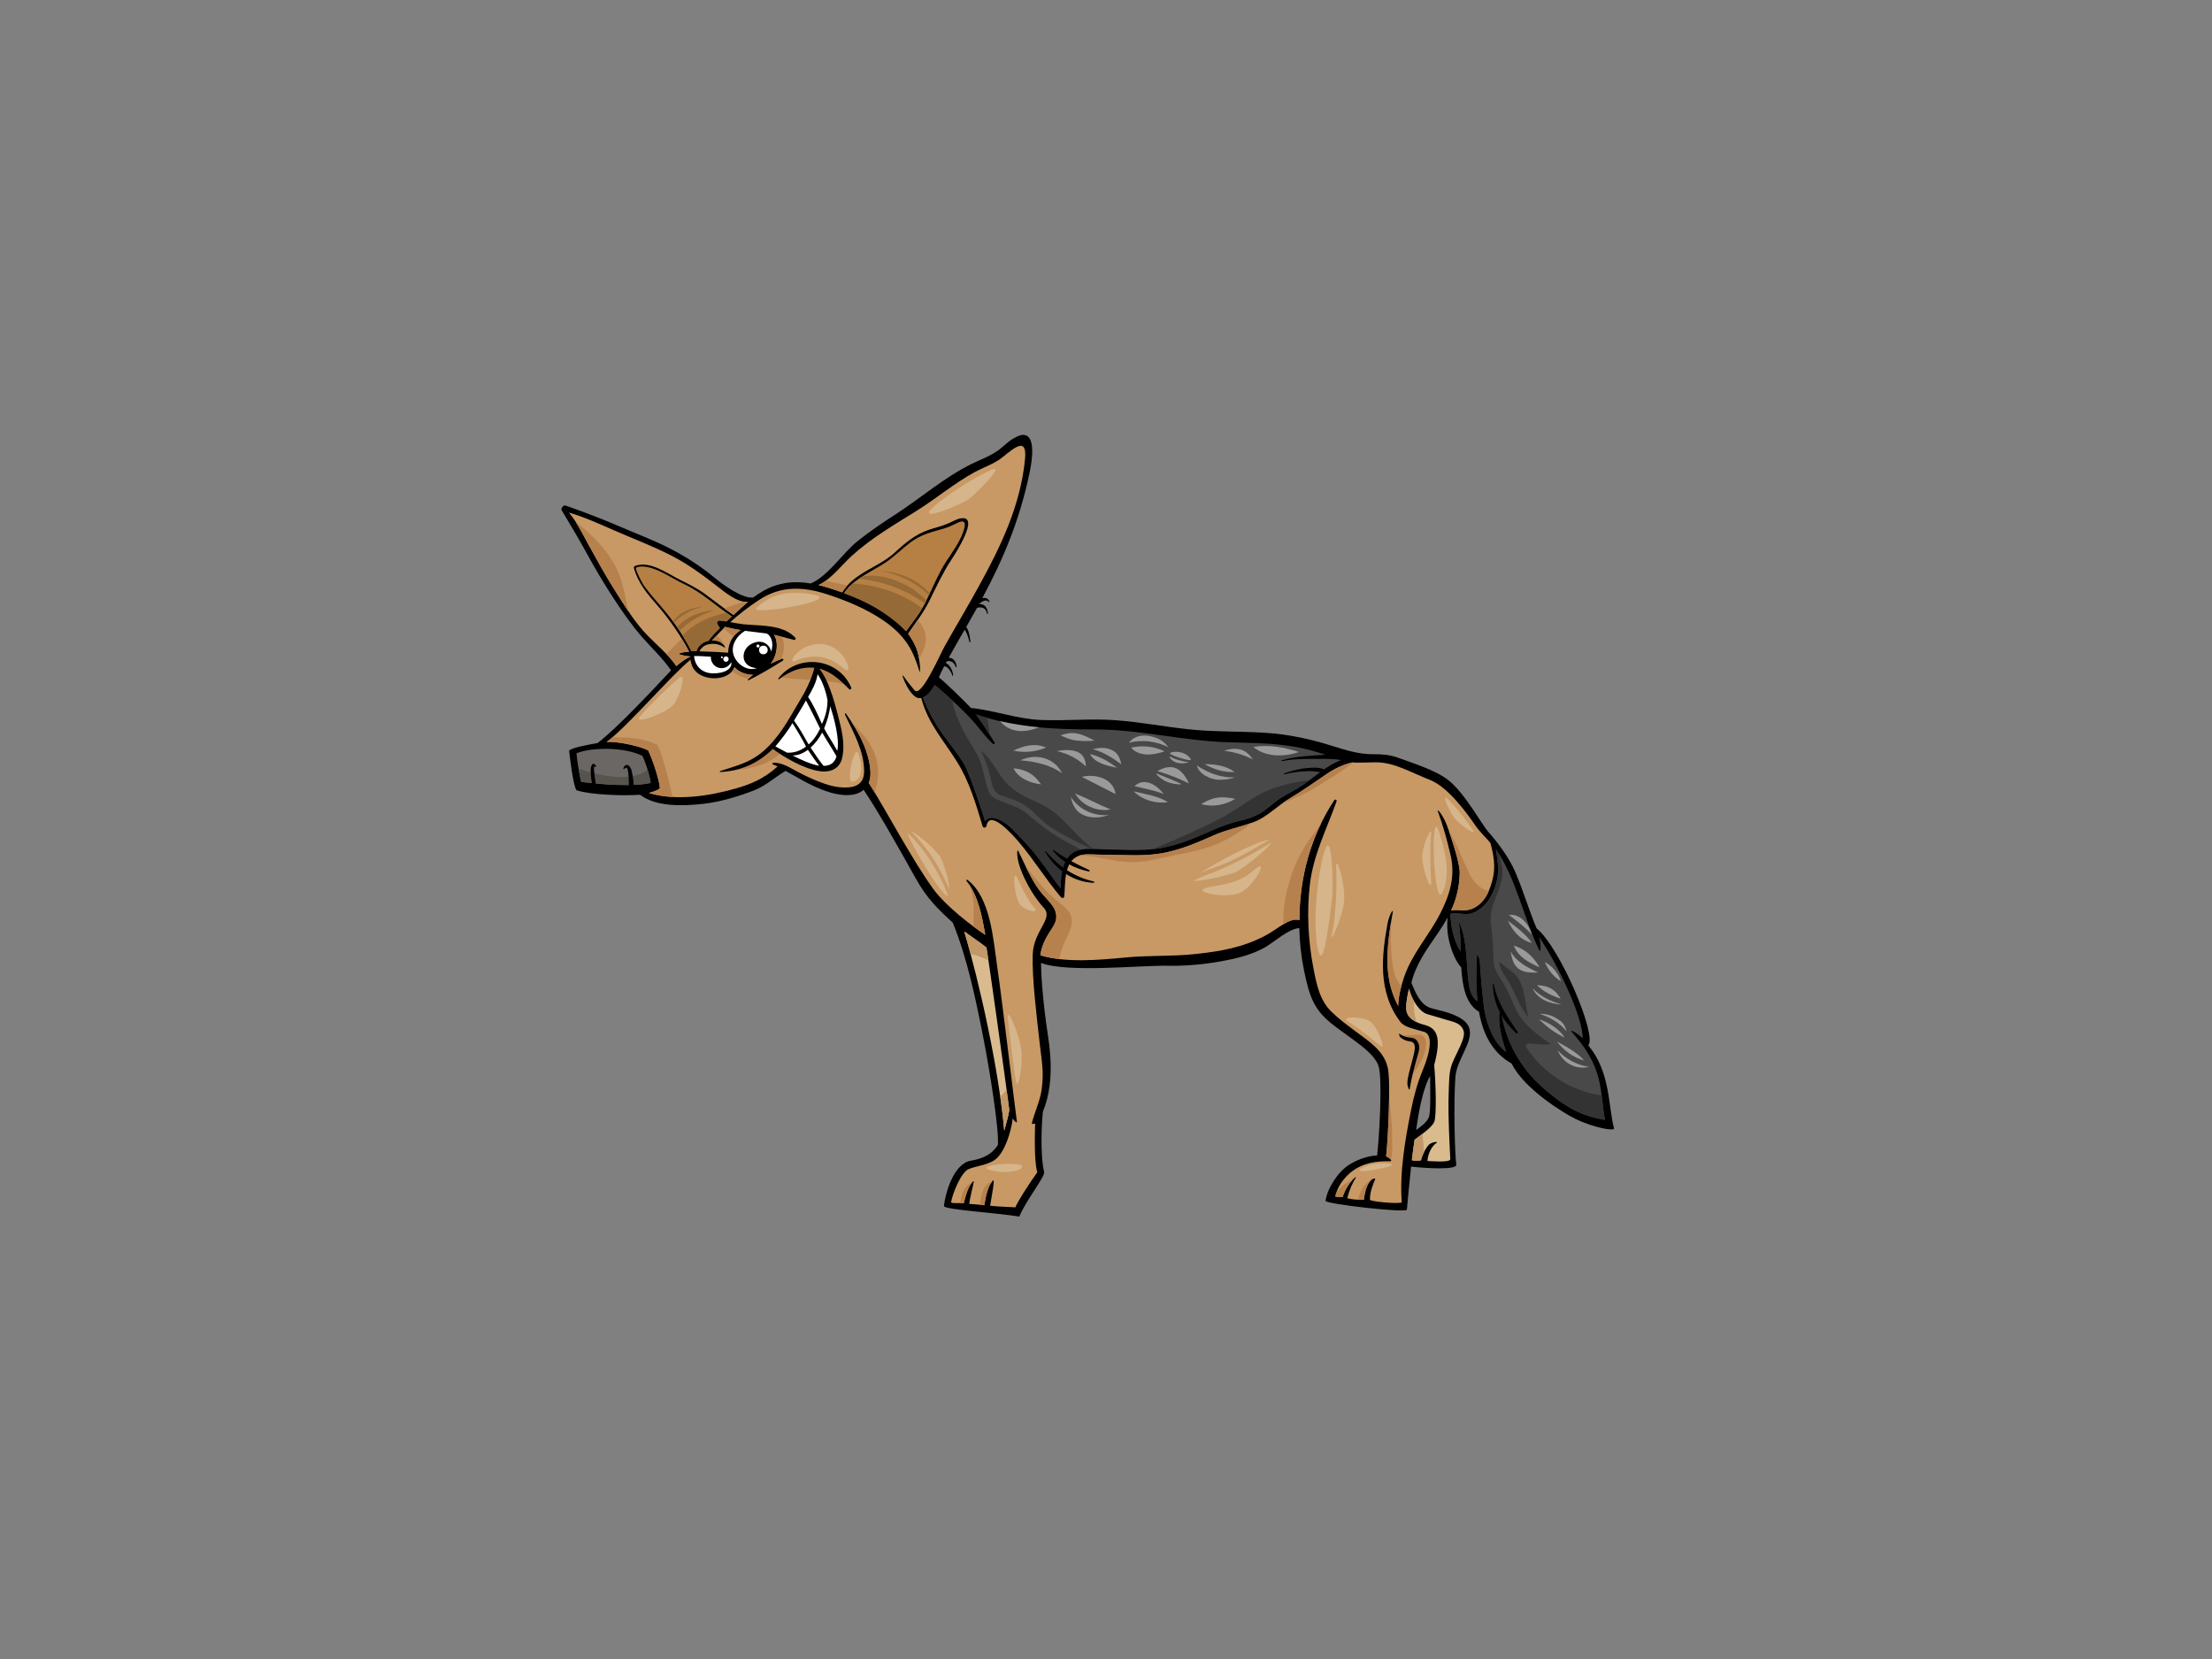 <?xml version="1.0" encoding="utf-8"?>
<!-- Generator: Adobe Illustrator 17.0.0, SVG Export Plug-In . SVG Version: 6.00 Build 0)  -->
<!DOCTYPE svg PUBLIC "-//W3C//DTD SVG 1.1//EN" "http://www.w3.org/Graphics/SVG/1.1/DTD/svg11.dtd">
<svg version="1.1" id="Layer_1" xmlns="http://www.w3.org/2000/svg" xmlns:xlink="http://www.w3.org/1999/xlink" x="0px" y="0px"
	 width="800px" height="600px" viewBox="0 0 800 600" enable-background="new 0 0 800 600" xml:space="preserve">
<rect x="0" y="0" width="800" height="600" fill="#808080" stroke="none"/>
<g>
	<path d="M574.438,378.069c3.237-3.559-10.23-35.437-18.697-42.311c-2.621-6.063-4.735-13.471-7.815-20.597
		c-2.335-5.393-6.593-10.815-9.5-14.122c-2.907-3.308-8.495-14.048-14.627-18.898c-4.476-3.537-12.392-5.983-18.558-8.224
		c-2.733-0.992-5.728-1.179-8.613-1.142c-5.157,0.063-9.954-1.492-14.849-3.022c-8.017-2.509-15.778-4.186-24.132-4.725
		c-9.414-0.607-18.791-0.267-28.19-1.314c-8.715-0.961-17.353-2.601-26.102-3.244c-9.021-0.668-18.091,0.318-27.121-0.095
		c-8.507-0.379-16.683-3.479-25.101-4.335c-0.819-0.996-10.495-10.516-11.589-11.001c0.38-0.999,1.061-2.415,1.906-4.046
		c1.31-0.127,2.733,2.224,2.957,3.323c0.034,0.176,0.304,0.105,0.301-0.058c-0.052-1.271-0.673-2.643-1.48-3.609
		c-0.273-0.324-0.709-0.68-1.168-0.819c0.101-0.193,0.215-0.397,0.32-0.593c0.374-0.138,0.77-0.201,1.172-0.134
		c1.04,0.175,1.815,1.145,2.12,2.103c0.055,0.175,0.337,0.121,0.316-0.068c-0.182-1.597-0.922-3.06-2.676-3.273
		c-0.065-0.009-0.126,0-0.188,0c1.876-3.42,4.069-7.205,5.734-10.094c0.122,0.164,0.232,0.331,0.312,0.456
		c0.711,1.154,1.098,2.583,1.417,3.884c0.058,0.242,0.423,0.213,0.386-0.046c-0.24-1.692-0.399-3.533-1.329-5.021
		c-0.06-0.096-0.142-0.176-0.215-0.259c0.025-0.041,0.053-0.092,0.077-0.138c1.331-2.304,2.613-4.573,3.852-6.811
		c1.621-0.451,3.191-0.095,3.644,2.103c0.036,0.184,0.33,0.121,0.311-0.054c-0.185-1.723-0.866-3.329-2.824-3.425
		c-0.135-0.004-0.266,0.017-0.393,0.021c0.023-0.046,0.049-0.088,0.075-0.135c1.018-0.836,2.447-1.781,3.458-0.602
		c0.087,0.106,0.266-0.016,0.221-0.138c-0.469-1.263-1.518-1.571-2.602-1.257c7.569-14.12,13.224-27.488,16.923-44.457
		c0.707-3.235,2.373-11.811-0.43-14.026c-1.676-1.33-3.641-0.151-5.224,0.714c-1.924,1.054-3.614,2.923-5.394,4.22
		c-2.941,2.152-6.641,3.469-9.877,5.057c-9.645,4.746-18.34,12.348-27.421,18.205c-4.637,2.989-9.181,6.071-13.527,9.524
		c-5.597,4.437-10.681,12.673-17.081,15.437c-6.041-1.022-11.819-0.457-17.586,2.942c-1.191,0.699-2.11,1.293-3.205,2.125
		c-3.896,0.497-10.818-4.511-14.236-7.342c-4.891-4.056-10.138-7.391-15.71-10.277c-6.331-3.273-13.002-5.703-19.504-8.538
		c-6.152-2.684-18.24-7.157-18.787-7.149c-0.546,0.017-1.397,1.254-1.091,1.727c0.304,0.469,5.914,9.755,8.659,14.805
		c3.216,5.919,6.615,11.677,10.294,17.283c3.133,4.797,6.476,9.571,10.209,13.851c3.55,4.074,7.331,7.494,10.445,11.989
		c-6.588,7.032-19.649,21.05-26.594,26.298c-3.512,0.609-8.954,1.6-10.284,2.679c0.206,2.062,1.42,12.668,2.671,14.386
		c5.18,1.727,17.221,2.066,22.987,1.627c5.753,4.453,15.646,4.122,23.14,3.257c5.807-0.67,12.531-2.663,18.029-4.813
		c4.261-1.667,7.583-4.737,11.434-7.066c3.631,1.857,8.608,5.252,14.934,7.414c4.256,1.459,10.143,2.32,13.312-0.587
		c4.837,7.126,12.654,20.901,18.799,31.969c4.156,7.479,8.347,11.431,13.44,16.07c5.247,12.861,8.304,27.666,10.97,41.204
		c2.641,13.408,5.812,33.916,5.361,39.216c-2.031,3.246-5.155,4.9-9.847,5.704c-6.101,1.049-9.153,11.585-9.682,16.367
		c-0.147,1.334,19.908,2.539,27.283,3.842c1.847-4.967,9.328-14.528,8.978-16.032c-1.54-6.574-0.856-18.743-0.442-21.93
		c2.38-5.766,3.204-12.806,2.644-20.215c-0.468-6.221-1.288-9.571-1.99-15.758c-0.707-6.242-1.271-12.095-1.356-17.815
		c9.503,3.658,35.996,0.819,46.033,1.025c8.746,0.18,17.948-1.112,25.167-2.899c3.328-0.823,6.942-2.119,9.943-3.841
		c3.432-1.973,8.208-6.556,12.277-6.898c0.132,5.167,0.678,10.347,1.727,15.435c1.986,9.666,3.696,14.14,10.088,19.241
		c6.392,5.113,15.726,10.3,16.985,15.733c1.259,5.431,0.102,25.7-0.656,31.847c-3.566,0.108-7.346,1.596-10.143,3.36
		c-3.972,2.496-7.889,8.517-8.515,13.036c-0.158,1.141,29.296,4.466,29.416,3.198c0.447-4.699,1.012-10.961,1.535-15.581
		c4.793,0.564,16.648,1.367,16.34-0.74c-0.556-3.78-1.003-22.105-0.335-31.576c0.469-6.596,6.661-12.772,4.997-17.857
		c-1.667-5.079-11.98-6.412-14.253-7.283c-3.584-1.374-5.177-5.582-6.65-8.985c1.589-6.793,5.64-12.229,9.469-17.798
		c1.364-1.982,2.559-3.892,3.609-5.815c-0.18,2.245-0.169,4.448,0.232,6.811c0.594,3.47,2.206,8.432,4.732,11.275
		c0.381,6.586,1.564,12.861,6.124,15.822c0.084,0.054,0.176,0.058,0.264,0.058c1.385,7.827,4.649,14.812,11.857,18.843
		c4.278,8.964,18.656,17.865,22.935,19.935c7.57,3.651,14.294,4.386,14.079,3.558C581.543,399.725,582.513,387.818,574.438,378.069z
		 M517.23,389.186c0.017,5.384,0.241,13.065-0.451,14.808c-0.823,2.075-2.826,3.316-4.609,4.692
		C513.252,400.599,515.027,392.673,517.23,389.186z"/>
	<path fill="#494949" d="M352.93,261.981c2.033,2.471,3.879,4.934,6.226,7.083c0.336,0.309,0.76-0.188,0.535-0.556
		c-2.105-3.357-4.299-6.87-6.714-10.114c14.011,4.7,27.949,5.448,42.735,5.414c16.401-0.033,32.493,4.218,48.895,4.665
		c9.26,0.256,18.446,0.248,27.539,2.397c4.42,1.046,8.762,2.705,13.175,3.901c-0.398,0.15-0.795,0.3-1.2,0.481
		c-4.732,2.078-8.691,5.725-12.955,8.647c-2.522,1.722-5.293,3.019-7.867,4.65c-2.479,1.567-4.572,3.703-7.053,5.279
		c-2.522,1.606-5.377,2.454-8.224,3.103c-3.409,0.773-6.64,2.057-9.854,3.47c-6.17,2.719-12.088,5.272-18.737,6.38
		c-6.765,1.125-13.719,0.48-20.525,0.393c-3.657-0.046-8.977-0.945-11.924,2.049c-3.073,3.122-3.246,7.663-3.438,11.969
		c-3.402-4.28-6.319-8.967-9.836-13.156c-2.366-2.815-4.973-5.536-7.539-8.144c-2.403-2.434-7.533-6.012-9.92-2.911
		c-0.115-0.715-5.249-16.472-7.422-20.347c-2.228-3.971-5.216-7.355-7.835-11.022c-2.935-4.113-5.443-8.633-7.231-13.455
		c1.543-0.196,3.376-2.85,4.317-4.41C343.736,252.432,350.258,258.724,352.93,261.981z"/>
	<path fill="#9A9A9A" d="M369.051,274.975c5.34,0.418,10.839,1.63,15.097,4.712C381.393,274.097,374.794,272.279,369.051,274.975z"
		/>
	<path fill="#9A9A9A" d="M392.693,277.186c-0.013-2.579-1.075-4.887-4.034-5.593c-2.127-0.506-4.284-0.385-6.393,0.075
		C386.189,272.525,389.791,274.39,392.693,277.186z"/>
	<path fill="#9A9A9A" d="M403.448,287.196c-0.725-5.623-7.191-7.475-12.196-6.234C395.31,283.052,399.395,285.097,403.448,287.196z"
		/>
	<path fill="#9A9A9A" d="M401.64,292.74c-4.343-1.769-8.474-4.031-12.838-5.762C391.242,291.235,396.849,293.773,401.64,292.74z"/>
	<path fill="#9A9A9A" d="M375.805,263.051c-4.745-0.456-9.441-1.157-14.12-2.225C365.353,265.179,370.642,265.075,375.805,263.051z"
		/>
	<path fill="#9A9A9A" d="M410.299,284.315c3.518,0.9,7.251,1.48,10.571,2.868C418.196,283.617,413.742,281.125,410.299,284.315z"/>
	<path fill="#9A9A9A" d="M418.573,278.888c3.955,1.192,7.789,2.618,11.447,4.47c-0.767-1.648-1.704-3.211-2.983-4.36
		C424.342,276.56,421.346,277.316,418.573,278.888z"/>
	<path fill="#9A9A9A" d="M408.279,268.615c4.941-1.236,9.879-0.531,14.337,1.64c-1.222-1.546-2.678-2.814-4.877-3.542
		C414.166,265.526,410.592,265.681,408.279,268.615z"/>
	<path fill="#9A9A9A" d="M432.859,276.853c0.801,3.207,5.107,5.138,7.985,5.171c2.12,0.017,4.037-0.254,5.853-0.902
		C441.801,281.41,437.09,279.641,432.859,276.853z"/>
	<path fill="#9A9A9A" d="M439.268,288.676c-1.813,0.417-3.281,1.255-4.803,2.123c4.018,1.23,8.66,0.336,12.271-1.893
		C444.317,288.38,441.695,288.112,439.268,288.676z"/>
	<path fill="#9A9A9A" d="M389.297,267.817c2.204,0.206,4.366,0.28,6.529,0.042c-1.996-1.044-4.058-2.152-6.26-2.566
		c-2.262-0.423-4.043-0.035-6.015,0.648C385.382,266.76,387.13,267.613,389.297,267.817z"/>
	<path fill="#9A9A9A" d="M366.494,271.475c3.88,0.871,8.182,0.453,11.837-1.112C374.338,268.649,370.404,269.615,366.494,271.475z"
		/>
	<path fill="#9A9A9A" d="M393.514,295.332c2.703,0.619,5.161,0.234,7.582-0.614c-5.284,0.677-11.052-1.982-13.805-6.551
		C387.84,291.57,389.606,294.425,393.514,295.332z"/>
	<path fill="#9A9A9A" d="M453.301,270.154c4.142,3.612,11.126,3.747,16.43,1.811C464.387,270.267,458.887,269.201,453.301,270.154z"
		/>
	<path fill="#9A9A9A" d="M376.528,283.676c-0.843-1.108-1.672-2.234-2.785-3.124c-2.082-1.669-4.568-2.489-7.177-2.668
		C368.221,281.468,372.608,283.215,376.528,283.676z"/>
	<path fill="#9A9A9A" d="M409.953,286.188c3.327,3.185,7.909,4.556,12.457,3.93C418.782,287.811,414.166,287.222,409.953,286.188z"
		/>
	<path fill="#9A9A9A" d="M403.994,277.675c-2.968-2.232-6.136-4.067-9.755-4.966C395.816,275.907,400.473,277.007,403.994,277.675z"
		/>
	<path fill="#9A9A9A" d="M448.843,271.146c-2.102-0.59-4.159-0.298-6.133,0.377c3.621,0.451,7.268,1.458,10.439,3.184
		C452.06,273.077,450.686,271.668,448.843,271.146z"/>
	<path fill="#9A9A9A" d="M435.621,276.334c3.4,1.936,7.074,3.085,10.884,2.876C443.557,276.914,439.533,276.422,435.621,276.334z"/>
	<path fill="#9A9A9A" d="M421.202,271.719c-3.807-1.732-7.931-2.308-12.148-1.317C411.972,273.729,417.134,273.218,421.202,271.719z
		"/>
	<path fill="#9A9A9A" d="M405.516,276.443c-0.338-2.061-1.182-3.99-3.074-5.017c-2.27-1.229-4.799-1.088-7.218-0.477
		C399.041,271.982,402.376,274.039,405.516,276.443z"/>
	<path fill="#C89965" d="M234.171,229.817c-4.646-4.774-8.382-10.917-11.974-16.599c-3.458-5.464-6.581-11.205-9.716-16.885
		c-1.998-3.622-3.989-7.781-6.749-10.964c5.687,1.649,11.132,4.153,16.578,6.536c6.875,3.005,13.869,5.626,20.572,9.073
		c6.037,3.102,11.397,7.081,16.784,11.267c2.908,2.253,6.926,5.624,10.817,5.448c-1.55,1.3-4.982,4.515-5.217,4.732
		c-3.593-2.491-6.875-5.109-10.411-7.689c-2.802-2.044-5.939-3.571-8.996-5.088c-4.664-2.312-10.632-6.84-15.946-5.063
		c-0.567,0.188-0.78,0.452-0.638,0.94c1.532,5.311,4.789,9.251,8.221,13.141c4.56,5.18,8.962,11.619,11.723,17.016
		c-1.296,0.104-2.385,0.2-3.596,0.656c-0.122,0.047-0.105,0.21,0.006,0.253c1.332,0.504,2.724,0.722,4.136,0.827
		c-1.799,0.836-3.517,2.057-5.161,3.484C241.706,236.636,237.706,233.454,234.171,229.817z"/>
	<path fill="#B7814E" d="M223.653,207.119c-3.023-7.196-8.961-13.454-15.41-18.318c1.563,2.45,2.901,5.11,4.237,7.532
		c3.135,5.681,6.259,11.422,9.716,16.885c1.661,2.63,3.357,5.348,5.158,7.995C226.307,216.497,225.566,211.675,223.653,207.119z"/>
	<path fill="#B7814E" d="M245.623,236.338c1.211-0.455,2.299-0.552,3.596-0.656c-0.773-1.517-1.689-3.114-2.687-4.738
		c-1.884,1.808-3.709,3.691-5.5,5.608c1.288,1.354,2.506,2.775,3.572,4.349c1.644-1.427,3.362-2.647,5.161-3.484
		c-1.412-0.105-2.803-0.323-4.136-0.827C245.518,236.548,245.501,236.385,245.623,236.338z"/>
	<path fill="#B7814E" d="M261.991,220.07c1.076,0.791,2.159,1.581,3.275,2.355c0.234-0.217,3.667-3.433,5.217-4.732
		c-0.437,0.021-0.878-0.017-1.314-0.081C266.721,218.298,264.313,219.092,261.991,220.07z"/>
	<path fill="#FFFFFF" d="M273.69,241.645c-3.178,1.158-6.774-1.05-8.149-4.168c-1.655-3.772,0.841-7.459,3.877-9.32
		c1.183,0.163,6.864,0.817,7.861,0.958c1.535,0.69,2.733,3.487,1.597,6.547c-0.083-1.567-2.572-5.189-7.19-2.751
		C267.842,234.942,267.572,241.193,273.69,241.645z"/>
	<path fill="#C89965" d="M263.357,236.059c-2.942-0.263-9.624-0.468-10.417-0.489c0.533-1.099,1.7-2.182,3.047-2.492
		c2.62-0.606,4.532,0.071,6.175,1.189c0.285,0.191-0.47-2.772-4.669-2.643c1.125-1.268,4.411-4.592,4.754-4.921
		c1.868,0.481,3.748,0.893,5.64,1.203C265.155,229.452,263.329,232.618,263.357,236.059z"/>
	<path fill="#B7814E" d="M265.317,230.18c0.711-0.928,1.578-1.71,2.571-2.275c-1.892-0.31-3.772-0.722-5.64-1.203
		c-0.065,0.062-0.236,0.239-0.478,0.476C262.797,228.332,264.013,229.327,265.317,230.18z"/>
	<path fill="#B7814E" d="M261.664,233.145c-0.498-1.397-1.344-2.672-2.613-3.183c-0.629,0.645-1.204,1.263-1.558,1.661
		C259.768,231.556,261.027,232.388,261.664,233.145z"/>
	<path fill="#FFFFFF" d="M259.724,241.448c2.155,0.682,3.974-0.46,4.735-1.982c0.496,2.559-2.657,4.127-6.595,4.069
		c-3.782-0.06-6.491-2.397-6.848-6.268c2.077-0.05,5.028,0.196,6.128,0.252C256.864,238.872,257.972,240.902,259.724,241.448z"/>
	<path fill="#B68044" d="M260.211,224.441c-0.57-0.043-1.109,0.643-0.788,1.223c0.31,0.553,0.597,1.034,0.926,1.493
		c-1.332,1.4-3.01,2.889-4.044,4.561c-1.802,0.347-3.885,1.76-4.404,3.772c-0.606-0.008-1.21,0.004-1.813,0.032
		c-2.748-5.364-6.402-10.737-10.207-15.221c-2.177-2.56-4.811-5.525-6.815-8.246c-0.958-1.301-3.331-6.037-3.049-6.606
		c0.249-0.493,1.756-0.648,2.942-0.531c5.134,0.531,9.951,4.24,14.588,6.405c6.376,2.985,11.288,7.815,17.149,11.64
		c-0.642,0.598-1.285,1.191-1.926,1.797C261.919,224.624,261.067,224.499,260.211,224.441z"/>
	<path fill="#6B6765" d="M210.172,282.772c-0.604-2.597-1.401-7.174-1.681-10.311c4.737-2.085,16.765-2.554,23.837,0.9
		c1.261,2.538,2.663,7.171,3.001,9.8C229.241,284.561,218.025,283.818,210.172,282.772z"/>
	<path fill="#57534D" d="M209.233,277.934c0.301,1.82,0.644,3.563,0.939,4.838c7.854,1.046,19.069,1.789,25.157,0.389
		c-0.166-1.288-0.588-3.059-1.124-4.828C228.869,282.94,217.431,280.878,209.233,277.934z"/>
	<path fill="#D9BB8E" d="M348.729,336.862c2.633,1.939,5.922,4.114,8.035,5.82c0.91,5.159,6.963,48.579,8.268,58.797
		c-0.335,2.35-1.328,5.36-1.832,7.5C361.437,387.793,354.186,355.044,348.729,336.862z"/>
	<path fill="#D9BB8E" d="M516.229,366.789c2.905,0.82,4.514,1.359,7.041,2.094c2.528,0.732,4.925,1.067,6,3.738
		c1.079,2.672-2.566,8.057-4.127,12.167c-1.23,3.245-1.054,7.325-1.205,10.753c-0.333,7.518,0.526,22.327,0.583,23.686
		c0.054,1.359-7.688,0.676-8.271,0.646c0.224-2.955,1.767-5.539,3.19-6.442c1.027-0.653-1.08-0.535-2.303,0.292
		c-1.222,0.832-2.774,3.9-3.219,5.913c-1.112,0.237-2.223,0.237-3.302-0.039c0.298-2.475,0.619-4.942,0.988-7.396
		c2.61-1.952,6.136-4.385,7.086-6.399c0.954-2.016,0.558-14.902,0-20.579c2.442-9.219,1.558-13.241-3.439-14.541
		c-3.266-0.85-6.504-2.376-6.661-5.795c-0.118-2.508,0.474-4.858,0.998-7.334C510.476,361.363,513.325,365.973,516.229,366.789z"/>
	<path fill="#C29868" d="M357.485,347.325c-0.332-2.235-0.584-3.875-0.721-4.644c-2.113-1.706-5.402-3.88-8.035-5.82
		c0.739,2.462,1.512,5.201,2.301,8.136C353.204,345.475,355.367,346.265,357.485,347.325z"/>
	<path fill="#C29868" d="M361.753,396.586c0.631,4.398,1.131,8.591,1.447,12.392c0.503-2.141,1.497-5.151,1.832-7.5
		c-0.216-1.685-0.561-4.278-0.99-7.443C363.391,395.001,362.631,395.854,361.753,396.586z"/>
	<path fill="#C29868" d="M511.409,362.097c-0.829-1.454-1.476-3.06-1.821-4.544c-0.524,2.476-1.116,4.825-0.998,7.334
		c0.107,2.366,1.698,3.829,3.749,4.782C511.558,367.143,511.137,364.631,511.409,362.097z"/>
	<path fill="#C29868" d="M514.42,410.094c-0.953,0.732-1.936,1.447-2.817,2.107c-0.37,2.455-0.691,4.922-0.988,7.396
		c1.079,0.276,2.19,0.276,3.302,0.039c0.198-0.887,0.617-1.983,1.122-2.998C514.877,414.455,514.651,412.282,514.42,410.094z"/>
	<path fill="#C89965" d="M520.812,330.527c-4.079,7.914-10.099,14.315-13.016,22.886c-1.105,3.253-2.04,6.861-2.113,10.411
		c-1.735-3.275-2.955-6.749-3.546-11.093c-1-7.425,0.285-15.905,1.569-22.732c0.331-1.77-1.335,0.948-1.887,4.018
		c-2.076,11.494-3.665,24.601,4.651,35.567c1.547,2.045,5.451,2.634,8.558,3.579c3.109,0.945,2.554,6.619-0.503,13.952
		c-1.89,4.544-3.175,9.244-4.148,14.118c-2.154,10.79-4.251,22.556-3.415,33.673c-2.256,0.56-11.477-0.43-11.494-0.99
		c-0.074-2.664,0.959-5.248,1.898-7.496c0.182-0.448-3.144-0.648-4.113,7.496c-1.54,0.059-4.554-0.055-5.985-0.594
		c0.587-2.513,1.689-5.222,3.1-7.392c0.659-1.004-2.882,1.408-4.803,7.02c-0.737,0-1.922,0-2.642-0.23
		c0.571-3.093,2.966-6.748,6.04-9.077c3.895-2.956,8.353-3.772,13.855-3.654c0.727,0.012,0.221-1.066-1.51-1.753
		c0.661-5.426,1.731-26.745,0.62-31.95c-1.317-6.179-6.654-9.549-11.672-13.287c-2.998-2.241-5.945-4.398-8.665-7.036
		c-4.353-4.223-5.463-10.06-6.602-15.95c-1.875-9.73-2.415-20.349-1.25-30.208c1.282-10.795,6.1-19.965,9.645-29.969
		c0.188-0.526-0.527-0.894-0.821-0.443c-8.542,12.995-12.583,27.882-12.608,43.394c-3.52-1.119-7.522,3.044-12.409,5.628
		c-8.142,4.306-16.305,5.677-25.279,6.631c-8.651,0.924-16.438,0.398-25.238,1.242c-9.1,0.874-21.68,2.036-30.766-0.802
		c0.401-3.136,1.633-5.824,3.833-9.133c1.417-2.135,2.32-3.755,1.76-6.187c-0.79-3.446-4.224-5.343-7.04-9.749
		c-2.816-4.407-4.337-8.195-6.537-12.689c-0.375-0.77-0.766,1.25,0.289,4.908c1.056,3.658,4.266,10.557,8.977,15.749
		c3.564,3.926-3.786,8.154-4.05,16.874c-0.263,8.719,1.411,22.055,2.511,31.926c0.723,6.506,1.647,10.495,0.698,17.004
		c-0.6,4.152-2.531,7.989-3.519,12.046c-0.111,0.447,0.842,0.175,1.191,0.12c-0.037,1.255-0.527,13.539,0.786,17.616
		c-2.897,3.945-7.368,10.991-7.933,12.685c-0.26-0.085-6.181-0.209-9.133-0.586c0.616-3.843,1.848-10.03,1.007-9.116
		c-1.807,1.962-2.504,5.273-3.116,8.932c-1.612-0.227-5.135-0.449-5.465-0.49c0.269-2.323,1.413-6.446,1.682-8.173
		c0.053-0.356-2.028,0.878-3.636,7.918c-1.26-0.135-4.204,0.185-4.553-0.285c-0.24-0.322,2.112-8.345,5.368-11.439
		c1.677-1.598,7.568-1.684,10.648-4.127c3.398-2.684,5.639-9.892,6.245-14.816c0.568,1.127,1.578,1.809,1.501,1.219
		c-1.235-9.277-5.198-42.808-7.083-55.786c-1.451-9.979-2.387-25.287-10.792-31.696c-0.266-0.201-0.566,0.134-0.345,0.398
		c4.234,5.192,5.637,12.865,6.791,19.512c-4.236-2.801-14.24-10.23-18.931-16.77c-7.886-10.991-16.006-26.72-23.233-38.247
		c1.538-3.265-0.026-9.432-1.564-13.241c-1.671-4.139-4.08-8.065-6.594-11.677c-0.31-0.452-0.615-0.122-0.345,0.447
		c3.034,6.356,6.897,13.145,6.833,20.412c-0.048,5.721-4.921,6.063-9.087,5.64c-6.25-0.634-15.377-5.756-17.767-7.082
		c-2.394-1.313-4.687-1.923-6.103-1.698c-0.31,0.042-0.249,0.498,0,0.587c0.575,0.2,1.127,0.442,1.67,0.703
		c-5.072,4.59-9.882,6.483-15.356,8.038c-9.594,2.725-21.448,4.512-31.177,1.568c0.841-0.309,2.946-0.777,3.964-1.698
		c-0.052-2.332-2.394-9.937-4.225-13.688c-1.966-1.195-10.24-3.341-15.048-3.06c7.554-5.558,23.497-24.293,30.356-29.758
		c0.507,4.329,3.584,5.93,6.492,6.52c3.369,0.677,7.973-0.267,9.389-3.775c1.753,1.784,4.288,2.745,6.727,2.705
		c-0.636,0.527-1.253,1.075-1.823,1.66c-0.141,0.142-0.029,0.438,0.177,0.339c4.132-2.1,8.423-4.55,12.451-7.146
		c0.328-0.213,0.074-0.803-0.315-0.656c-1.369,0.51-2.762,1.107-4.135,1.777c2.51-3.014,2.88-8.066,1.199-10.415
		c2.265,0.494,4.95,1.187,7.255,1.832c0.431,0.12,0.807-0.461,0.464-0.817c-3.309-3.427-7.775-4.001-12.192-4.394
		c-2.261-0.2-4.529-0.221-6.784-0.482c-1.525-0.17-3.035-0.479-4.542-0.756c3.313-2.968,6.843-5.677,10.544-8.094
		c7.873-5.152,15.959-4.74,24.545-1.937c7.132,2.334,14.26,5.285,20.541,9.621c3.209,2.212,6.211,4.95,8.439,8.261
		c2.111,3.145,3.27,6.49,4.41,10.123c0.209,0.659,0.439-2.793-0.744-7.21c-0.707-2.647-2.833-5.866-3.393-6.559
		c2.699-3.984,5.53-7.563,7.707-11.962c2.489-5.02,4.753-9.976,7.821-14.646c1.172-1.789,10.858-16.46,3.378-15.089
		c-1.455,0.265-2.954,1.189-4.302,1.769c-2.301,0.995-4.78,1.55-7.148,2.353c-4.807,1.631-8.476,4.667-12.22,8.153
		c-5.876,5.469-14.719,7.232-19.102,14.475c-1.954-0.703-3.916-1.342-5.856-1.923c-0.911-0.272-1.814-0.51-2.714-0.731
		c4.614-2.121,8.279-7.117,11.959-10.484c7.12-6.516,15.451-11.304,23.502-16.346c7.09-4.44,13.586-9.922,20.903-13.943
		c2.793-1.538,5.82-2.58,8.542-4.268c3.637-2.262,10.745-10.386,9.802-0.574c-1.612,16.77-8.737,31.532-16.603,45.865
		c-4.04,7.363-8.359,14.546-12.464,21.867c-1.767,3.148-8.477,18.813-10.909,15.933c-1.226-1.456-2.884-3.484-3.931-5.059
		c-1.634-2.455,2.496,9.147,6.352,7.813c2.334,9.027,8.109,15.395,12.933,23.075c4.425,7.04,6.884,15.369,9.273,23.346
		c0.229,0.762,1.28,0.594,1.409-0.138c1.141-6.463,10.148,4.001,11.859,6.033c5.313,6.3,9.657,13.396,14.979,19.663
		c0.53,0.627,1.243,0.528,1.319-0.401c0.397-4.864-0.202-12.196,5.053-14.408c2.041-0.861,4.62-0.531,6.758-0.493
		c3.215,0.045,6.426,0.101,9.641,0.18c5.26,0.135,10.62,0.126,15.792-1.054c5.807-1.312,11.101-3.54,16.562-5.986
		c4.828-2.162,9.872-3.076,14.764-4.934c4.77-1.814,8.312-5.732,12.656-8.34c4.703-2.822,9.107-5.896,13.65-9.007
		c2.919-1.989,6.12-3.528,9.478-4.255c1.674,0.305,5.644,0.017,8.208,0.017c6.689,0,12.083,3.369,19.805,6.435
		c6.743,2.684,13.906,12.969,16.107,16.158c2.199,3.19,4.167,4.684,5.63,6.657c2.289,8.156,1.361,12.43-0.632,17.33
		c-1.651,4.068-5.203,7.183-9.512,6.966c-1.459-0.08-2.803-0.264-4.088,0.066c1.858-4.03,2.969-8.266,3.12-13.441
		c0.093-3.408-2.358-10.733-4.118-15.986c-1.76-5.25-4.229-7.67-3.803-6.492c2.049,5.64,3.334,10.443,4.605,15.829
		C526.43,316.948,524.299,323.766,520.812,330.527z"/>
	<path fill="#B7814E" d="M333.716,226.703c-0.51-0.903-1.126-1.72-1.794-2.502c-1.14,1.653-2.321,3.292-3.476,4.997
		c0.56,0.693,2.686,3.913,3.393,6.559c0.226,0.841,0.399,1.648,0.531,2.397C334.659,234.679,335.947,230.619,333.716,226.703z"/>
	<path fill="#B7814E" d="M304.58,214.251c0.552-0.915,1.175-1.735,1.856-2.496c-2.59-0.657-5.204-1.222-7.826-1.696
		c-0.833,0.601-1.696,1.123-2.601,1.539c0.9,0.221,1.803,0.459,2.714,0.731C300.664,212.909,302.626,213.548,304.58,214.251z"/>
	<path fill="#B7814E" d="M298.697,241.226c-5.44-2.366-12.86-1.313-16.371,3.826c8.086,1.007,16.266,0.48,24.12,2.764
		C304.232,245.161,301.766,242.563,298.697,241.226z"/>
	<path fill="#B7814E" d="M243.177,288.233c-0.882-4.922-4.371-18.343-5.673-18.961c-4.871-2.312-10.245-2.732-16.059-2.576
		c-0.739,0.636-1.429,1.2-2.061,1.661c4.808-0.281,13.081,1.865,15.048,3.06c1.831,3.751,4.173,11.355,4.225,13.688
		c-1.018,0.921-3.123,1.389-3.964,1.698C237.387,287.619,240.25,288.066,243.177,288.233z"/>
	<path fill="#B7814E" d="M316.816,274.035c-1.659-5.604-5.215-9.06-8.879-12.991c1.795,2.798,3.443,5.75,4.682,8.823
		c1.538,3.809,3.103,9.976,1.564,13.241c0.687,1.091,1.381,2.237,2.084,3.399C317.802,282.597,318.058,278.219,316.816,274.035z"/>
	<path fill="#B7814E" d="M265.622,241.344c-0.221,0.547-0.527,1.027-0.889,1.455c1.873,1.262,3.74,2.374,6.064,2.65
		c0.494-0.489,1.014-0.953,1.552-1.4C269.91,244.089,267.375,243.128,265.622,241.344z"/>
	<path fill="#B7814E" d="M347.302,435.11c0.487-0.009,0.935-0.005,1.266,0.033c1.041-4.561,2.279-6.681,3.01-7.513
		C348.703,428.83,347.666,431.978,347.302,435.11z"/>
	<path fill="#B7814E" d="M354.437,435.716c0.584,0.059,1.13,0.113,1.549,0.172c0.58-3.446,1.243-6.577,2.831-8.568
		C355.708,428.069,354.784,432.141,354.437,435.716z"/>
	<path fill="#B7814E" d="M398.594,310.408c3.799,0.653,7.662,1.488,11.539,1.406c4.214-0.076,8.13-1.176,12.226-1.999
		c7.966-1.611,15.52-2.784,22.649-6.999c2.639-1.558,5.233-3.085,7.449-5.158c-4.564,1.612-9.232,2.554-13.715,4.561
		c-5.46,2.446-10.755,4.674-16.562,5.986c-5.172,1.18-10.532,1.189-15.792,1.054c-3.215-0.079-6.426-0.135-9.641-0.18
		c-2.139-0.038-4.718-0.368-6.758,0.493c-0.055,0.022-0.098,0.051-0.152,0.076C392.705,309.25,395.734,309.911,398.594,310.408z"/>
	<path fill="#B7814E" d="M475.77,300.697c-3.362,4.314-6.253,8.926-8.111,14.097c-2.062,5.734-3.492,11.624-3.539,17.753
		c-0.004,0.585-0.017,1.178-0.025,1.769c2.114-1.283,4.053-2.104,5.861-1.527c0.016-12.359,2.594-24.315,7.955-35.233
		C477.244,298.635,476.55,299.697,475.77,300.697z"/>
	<path fill="#B7814E" d="M502.137,352.733c0.591,4.344,1.811,7.817,3.546,11.093c0.048-2.421,0.506-4.868,1.137-7.214
		c-2.476-2.651-2.992-6.062-3.408-9.691c-0.527-4.578-0.42-9.06-0.297-13.6C502.081,339.462,501.292,346.47,502.137,352.733z"/>
	<path fill="#B7814E" d="M510.229,390.248c1.06-2.455,2.769-4.502,4.163-7.291c0.835-1.66,2.972-8.049-0.782-8.638
		c-1.02-0.163-1.976-0.076-2.994,0.017c-1.344,0.121-2.599,0.151-3.885-0.1c1.653,1.818,5.237,1.241,5.61,4.394
		c0.335,2.835-0.735,4.883-1.413,7.555C510.58,387.539,510.371,388.889,510.229,390.248z"/>
	<path fill="#B7814E" d="M483.168,431.752c-0.097,0.331-0.184,0.652-0.246,0.97c0.72,0.23,1.905,0.23,2.642,0.23
		c0.967-2.826,2.344-4.841,3.392-6.012C486.477,427.668,484.541,429.503,483.168,431.752z"/>
	<path fill="#B7814E" d="M495.839,426.864c-2.302,0.978-3.945,3.972-4.723,7.041c0.809,0.034,1.571,0.034,2.135,0.013
		C493.753,429.7,494.882,427.729,495.839,426.864z"/>
	<path fill="#B7814E" d="M503.437,407.708c-0.28-3.48-0.574-6.945-1.045-10.394c-0.102,7.981-0.672,17.542-1.085,20.924
		c1.054,0.419,1.648,0.975,1.793,1.354c0.248-1.487,0.468-2.972,0.449-4.448c-0.031-2.279-0.148-4.544-0.048-6.81
		C503.482,408.126,503.454,407.921,503.437,407.708z"/>
	<path fill="#B7814E" d="M531.339,315.819c-2.498-5.151-4.388-10.57-7.354-15.42c1.741,5.21,4.036,12.176,3.945,15.47
		c-0.151,5.175-1.262,9.411-3.12,13.441c1.285-0.33,2.628-0.146,4.088-0.066c4.303,0.217,7.843-2.886,9.501-6.936
		C535.163,321.399,532.944,319.125,531.339,315.819z"/>
	<path fill="#B7814E" d="M471.262,287.292c2.79-1.359,5.422-3.022,8.049-4.662c3.571-2.228,6.892-4.285,10.18-6.922
		c-0.063-0.009-0.143-0.017-0.2-0.025c-3.358,0.727-6.559,2.266-9.478,4.255c-4.542,3.111-8.947,6.184-13.65,9.007
		c-0.75,0.447-1.469,0.941-2.176,1.447C466.624,289.454,469.47,288.17,471.262,287.292z"/>
	<path fill="#B7814E" d="M382.767,326.149c-3.563-2.708-6.725-6.422-9.482-9.929c-0.713-0.908-1.494-1.82-2.272-2.747
		c1.1,2.274,2.252,4.515,3.804,6.945c2.817,4.406,6.251,6.304,7.04,9.749c0.56,2.433-0.343,4.052-1.76,6.187
		c-2.201,3.309-3.433,5.997-3.833,9.133c2.105,0.656,4.4,1.094,6.798,1.374c0.408-1.844,0.953-3.666,1.675-5.444
		c0.941-2.328,2.504-4.724,2.841-7.211C388.115,330.251,385.564,328.283,382.767,326.149z"/>
	<path fill="#B7814E" d="M350.228,319.497c1.123,2.45,1.873,4.863,1.909,7.893c0.035,2.593-0.097,5.185-0.004,7.753
		c1.658,1.232,3.128,2.257,4.215,2.98C355.255,331.844,353.942,324.645,350.228,319.497z"/>
	<path fill="#B7814E" d="M282.447,238.4c1.166-2.119,1.558-5.807,0.364-8.106c-1.002-0.255-1.99-0.486-2.909-0.686
		c1.681,2.349,1.311,7.401-1.199,10.415C279.948,239.42,281.204,238.882,282.447,238.4z"/>
	<path fill="#B7814E" d="M284.147,270.321c2.491-3.219,4.553-7.048,5.638-10.99c0.374-1.118,0.568-2.263,0.594-3.45
		c-0.324-0.364-0.644-0.732-0.966-1.1c-1.077,1.363-1.935,2.877-2.799,4.375c-3.039,5.284-6.248,10.413-11.311,14.018
		c-4.069,2.902-8.25,4.102-12.665,5.545C270.453,278.541,279.173,276.756,284.147,270.321z"/>
	<path fill="#B68044" d="M305.302,214.544c3.047-5.088,10.595-8.112,15.165-11.246c3.049-2.086,5.825-4.867,8.769-7.104
		c3.918-2.986,8.109-3.855,12.635-5.197c1.772-0.531,3.449-1.513,4.89-2.116c3.943-1.651,1.495,3.989,0.548,5.963
		c-1.904,3.959-4.782,7.308-6.852,11.162c-2.064,3.846-3.771,7.878-5.709,11.795c-1.933,3.896-4.576,7.053-7.064,10.506
		c-1.958-2.177-4.335-4.034-6.575-5.661C316.25,219.126,310.96,216.617,305.302,214.544z"/>
	<path fill="#966A37" d="M244.84,226.819c0.312,0.452,0.627,0.903,0.932,1.363c3.218-3.436,7.893-6.008,12.852-7.526
		C253.436,220.982,248.528,222.854,244.84,226.819z"/>
	<path fill="#966A37" d="M243.392,224.795c0.114,0.154,0.227,0.301,0.339,0.451c2.955-3.031,6.58-4.891,10.497-5.825
		C249.931,219.661,245.743,221.313,243.392,224.795z"/>
	<path fill="#966A37" d="M246.851,229.855c1.168,1.864,2.261,3.767,3.237,5.668c0.603-0.028,1.208-0.04,1.813-0.032
		c0.519-2.012,2.601-3.425,4.404-3.772c1.034-1.673,2.712-3.161,4.044-4.561c-0.329-0.459-0.616-0.941-0.926-1.493
		c-0.321-0.581,0.218-1.267,0.788-1.223c0.856,0.058,1.708,0.184,2.557,0.321c0.641-0.606,1.284-1.199,1.926-1.797
		c-0.667-0.44-1.321-0.89-1.969-1.346C256.651,222.793,250.549,225.669,246.851,229.855z"/>
	<path fill="#966A37" d="M308.345,211.052c-1.219,1.053-2.277,2.211-3.042,3.492c5.657,2.074,10.948,4.582,15.806,8.102
		c2.239,1.627,4.617,3.484,6.575,5.661c2.003-2.775,4.097-5.371,5.849-8.307C326.395,214.62,317.256,211.491,308.345,211.052z"/>
	<path fill="#966A37" d="M311.712,208.574c-0.377,0.255-0.752,0.501-1.124,0.757c8.51,0.81,17.059,3.9,23.893,8.964
		c0.088-0.164,0.181-0.322,0.266-0.494c0.111-0.231,0.219-0.464,0.334-0.698C329.134,211.04,319.245,206.95,311.712,208.574z"/>
	<path fill="#966A37" d="M318.341,206.557c6.348,0.854,12.976,4.181,17.626,8.698c0.102-0.218,0.205-0.436,0.309-0.657
		C331.869,209.573,325.072,206.658,318.341,206.557z"/>
	<path fill="#494949" d="M557.783,393.162c-7.944-7.041-13.494-16.82-14.88-27.607c-0.254-2.011-2.28,3.512,1.857,14.859
		c-4.05-2.626-7.271-9.47-8.183-17.066c-0.69-5.715-1.233-12.836-1.318-14.993c-0.093-2.158-1.084-3.566-1.102-3.027
		c-0.224,5.335-0.389,11.146,0.188,16.72c-1.643-0.849-2.7-3.194-3.136-6.193c-0.441-2.997-0.6-6.755-0.884-10.498
		c-0.7-9.286-2.937-12.467-2.829-11.983c0.645,2.877,0.711,6.665,0.788,10.67c-2.712-3.755-3.616-9.759-3.756-13.563
		c1.742-0.356,3.482-0.034,5.291,0.101c1.896,0.146,3.467-0.548,5.057-1.573c3.02-1.952,5.042-5.556,6.098-9.051
		c1.198-3.98,0.968-7.509,0-12.852c7.55,10.887,9.912,24.708,15.803,36.721c0.254,0.519,0.831-1.283-0.157-5.009
		c7.501,11.13,16.038,29.785,15.738,36.696c-2.516-2.504-4.435-2.929-4.127-2.579c4.673,5.31,8.116,10.13,9.958,17.23
		c1.259,4.841,1.323,9.929,2.27,14.846C572.658,403.761,566.672,401.038,557.783,393.162z"/>
	<path fill="#9A9A9A" d="M546.39,344.149c0.308,2.676,1.21,5.422,3.461,6.62c2.011,1.073,4.228,1.045,6.444,0.931
		C552.352,349.889,548.468,347.915,546.39,344.149z"/>
	<path fill="#9A9A9A" d="M554.287,357.436c1.67,3.897,6.266,5.645,10.553,5.874C560.908,362.127,557.122,360.421,554.287,357.436z"
		/>
	<path fill="#9A9A9A" d="M556.623,368.628c2.709,2.709,5.833,5.047,9.292,6.66C563.835,372.061,560.314,369.891,556.623,368.628z"/>
	<path fill="#9A9A9A" d="M564.537,354.902c-0.879-2.914-3.177-5.577-5.861-6.977C559.897,350.822,561.824,353.239,564.537,354.902z"
		/>
	<path fill="#9A9A9A" d="M545.682,330.875c2.914,2.22,5.904,4.437,8.314,7.132C552.892,334.039,549.755,330.418,545.682,330.875z"/>
	<path fill="#9A9A9A" d="M564.552,369.419c-2.247-1.813-4.911-2.905-7.695-2.735c3.732,1.217,7.286,3.308,9.72,6.318
		C566.232,371.635,565.705,370.35,564.552,369.419z"/>
	<path fill="#9A9A9A" d="M574.675,385.849c-4.38-0.652-8.244-2.797-11.294-5.915C565.26,384.544,570.012,386.982,574.675,385.849z"
		/>
	<path fill="#9A9A9A" d="M572.939,383.546c-2.702-3.027-6.288-4.909-9.846-6.836C565.622,379.992,569.001,382.458,572.939,383.546z"
		/>
	<path fill="#9A9A9A" d="M545.335,332.968c1.826,3.847,4.499,7.046,8.707,8.049C551.783,337.81,548.506,335.348,545.335,332.968z"/>
	<path fill="#9A9A9A" d="M561.876,358.144c-1.746-1.377-3.878-1.749-6.029-1.853c2.382,2.383,5.405,3.846,8.599,4.896
		C563.729,360.04,562.909,358.958,561.876,358.144z"/>
	<path fill="#9A9A9A" d="M547.496,341.987c1.552,4.131,5.444,6.142,9.34,7.894C554.7,346.185,551.786,343.304,547.496,341.987z"/>
	<path fill="#333333" d="M392.253,304.459c-5.328-4.767-9.177-10.582-15.845-13.677c-5.262-2.442-10.292-4.381-13.805-9.234
		c-2.076-2.865-3.817-6.227-6.357-8.706c-0.531-0.527-1.059-1.038-1.576-1.557c1.597,3.178,2.707,6.365,3.533,9.923
		c0.673,2.892,0.865,5.473,4.024,6.517c3.334,1.104,6.394,2.02,9.265,4.115c2.895,2.11,5.082,5.038,8.083,7.027
		c3.936,2.622,8.119,4.791,12.394,6.798c0.972,0.451,1.944,0.903,2.914,1.355c0.171,0.003,0.338,0.012,0.508,0.016
		C394.317,306.215,393.262,305.362,392.253,304.459z"/>
	<path fill="#333333" d="M356.928,259.607c-1.317-0.377-2.634-0.771-3.951-1.213c1.724,2.32,3.329,4.762,4.873,7.195
		C357.755,263.556,357.403,261.58,356.928,259.607z"/>
	<path fill="#333333" d="M371.98,294.743c-3.439-3.053-7.238-3.789-11.306-5.565c-1.408-0.622-2.556-1.421-3.106-2.919
		c-1.592-4.331-1.86-8.892-4.028-13.073c-1.773-3.416-4.045-6.543-5.685-10.022c-1.321-2.797-2.99-6.371-3.437-9.847
		c-2.076-1.924-4.268-3.855-6.344-5.572c-0.941,1.559-2.774,4.214-4.317,4.41c1.788,4.822,4.297,9.342,7.231,13.455
		c2.619,3.668,5.607,7.051,7.835,11.022c2.174,3.875,7.308,19.633,7.422,20.347c2.387-3.101,7.518,0.477,9.92,2.911
		c2.567,2.608,5.173,5.329,7.539,8.144c3.517,4.189,6.434,8.876,9.836,13.156c0.192-4.305,0.365-8.847,3.438-11.969
		c1.077-1.095,2.478-1.668,3.997-1.957C383.992,303.823,377.932,300.027,371.98,294.743z"/>
	<path fill="#333333" d="M470.249,282.63c-5.485,0.92-10.936,2.471-15.776,5.289c-4.376,2.551-8.389,5.616-12.9,7.957
		c-8.017,4.156-16.404,7.819-24.789,11.26c0.884-0.093,1.767-0.205,2.647-0.356c6.649-1.108,12.567-3.662,18.737-6.38
		c3.215-1.413,6.445-2.697,9.854-3.47c2.847-0.649,5.703-1.497,8.224-3.103c2.481-1.576,4.574-3.712,7.053-5.279
		c2.574-1.631,5.346-2.928,7.867-4.65c0.794-0.548,1.574-1.117,2.351-1.693C472.425,282.313,471.332,282.446,470.249,282.63z"/>
	<path fill="#333333" d="M551.617,361.699c-0.668-3.678-1.382-7.412-4.43-9.953c-1.658-1.381-3.416-2.568-5.045-3.914
		c0.242,1.497,0.69,2.936,1.561,4.227c1.915,2.822,3.462,5.712,4.815,8.843c1.196,2.76,2.628,5.043,4.28,7.045
		C552.249,365.894,551.978,363.703,551.617,361.699z"/>
	<path fill="#333333" d="M552.053,378.85c-0.385-0.606,0.117-1.467,0.826-1.443c2.697,0.096,5.417,0.595,8.067,0.192
		c-5.134-3.49-10.181-7.065-12.837-12.934c-1.667-3.676-3.152-7.355-5.429-10.721c-1.309-1.931-2.421-3.841-2.504-6.254
		c-0.155-4.477-0.287-8.884-0.916-13.328c-0.377-2.676,0.06-5.39,0.976-7.907c1.549-4.251,3.902-8.599,2.914-13.273
		c-0.313-1.485-0.7-2.948-1.088-4.417c-0.354-0.56-0.71-1.115-1.087-1.659c0.968,5.343,1.198,8.872,0,12.852
		c-1.056,3.495-3.078,7.099-6.098,9.051c-1.59,1.025-3.161,1.719-5.057,1.573c-1.809-0.135-3.55-0.457-5.291-0.101
		c0.141,3.804,1.045,9.809,3.756,13.563c-0.077-4.005-0.142-7.793-0.788-10.67c-0.109-0.484,2.128,2.697,2.829,11.983
		c0.284,3.742,0.443,7.5,0.884,10.498c0.436,2.999,1.492,5.344,3.136,6.193c-0.577-5.573-0.412-11.385-0.188-16.72
		c0.018-0.539,1.009,0.87,1.102,3.027c0.085,2.157,0.628,9.278,1.318,14.993c0.912,7.596,4.133,14.44,8.183,17.066
		c-4.137-11.347-2.111-16.87-1.857-14.859c1.386,10.786,6.936,20.565,14.88,27.607c8.889,7.876,14.875,10.599,22.676,11.848
		c-0.561-2.901-0.816-5.874-1.186-8.809C568.34,394.68,557.989,388.103,552.053,378.85z"/>
	<path d="M512.813,376.956c-1.483-2.759-3.333-0.656-6.685-3.097c-0.271-0.201-0.147,0.843,0.421,1.349
		c0.809,0.716,2.038,1.301,3.371,1.434c2.758,0.272,1.637,3.771,0.942,6.552c-0.822,3.286-1.795,6.196-1.865,8.399
		c-0.042,1.392,0.72,2.984,0.825,2.345c0.724-4.524,1.577-7.53,2.744-11.732C513.017,380.594,513.803,378.797,512.813,376.956z"/>
	<path d="M307.842,248.635c-4.648-10.879-19.491-12.334-26.361-3.244c-0.132,0.172,0.086,0.405,0.251,0.28
		c3.877-2.982,8.053-4.616,12.817-4.173c-1.068,4.349-3.264,8.592-5.532,12.297c-2.078,3.399-3.995,7.053-6.311,10.31
		c-2.664,3.746-5.526,7.095-9.299,9.578c-3.894,2.558-8.648,3.772-12.983,5.192c-0.177,0.056-0.109,0.334,0.064,0.326
		c7.499-0.318,13.866-3.295,19.034-8.365c3.338,2.593,11.071,7.316,17.1,8.09c4.392,0.561,7.12-1.439,7.883-4.548
		c1.3-5.269-0.094-10.47-1.607-16.299c-1.274-4.899-3.319-12.195-6.543-16.238c4.245,1.032,7.672,4.246,10.741,7.384
		C307.492,249.634,308.059,249.149,307.842,248.635z"/>
	<path fill="#FFFFFF" d="M291.459,253.337c1.763,3.191,3.774,7.444,5.144,10.165c-0.996,2.191-2.419,4.206-4.155,5.749
		c-1.699-2.976-3.278-5.905-5.287-8.638C288.57,258.259,290.56,255.087,291.459,253.337z"/>
	<path fill="#FFFFFF" d="M284.648,272.211c-1.631-0.876-3.097-1.693-4.234-2.269c1.203-1.268,4.768-5.874,6.18-8.433
		c1.682,2.625,4.156,6.841,4.909,8.517C289.504,271.504,287.172,272.37,284.648,272.211z"/>
	<path fill="#FFFFFF" d="M286.605,273.233c1.967,0.029,3.871-0.787,5.571-2.054c1.447,2.115,2.808,4.122,4.106,5.769
		C293.369,276.46,289.695,274.803,286.605,273.233z"/>
	<path fill="#FFFFFF" d="M297.852,276.986c-1.6-1.977-3.207-4.369-4.69-6.606c1.733-1.543,3.177-3.512,4.187-5.443
		c1.742,3.052,3.354,5.422,5.183,8.583C301.86,276.02,300.121,276.969,297.852,276.986z"/>
	<path fill="#FFFFFF" d="M302.818,271.551c-1.481-2.768-3.3-5.348-4.772-8.116c1.019-2.379,1.945-5.352,2.19-8.06
		C301.6,259.472,303.733,267.17,302.818,271.551z"/>
	<path fill="#FFFFFF" d="M299.281,253.268c0.029,2.998-0.804,6.029-2.018,8.567c-1.482-3.266-2.928-6.723-5.014-9.779
		c1.559-2.587,2.999-5.285,3.449-8.234C297.551,246.52,298.756,250.274,299.281,253.268z"/>
	<path d="M215.722,284.616c-0.267-1.208-0.463-2.433-0.634-3.663c-0.102-0.731-0.179-1.462-0.228-2.203
		c-0.023-0.305-0.036-0.61-0.046-0.92c0.003-0.268,0.015-0.535,0.04-0.803c0.051-0.436,0.071,0.163,0.202,0.305
		c0.235,0.246,0.676-0.071,0.483-0.364c-1.22-1.865-1.916,0.277-1.92,1.557c-0.017,2.115,0.364,4.322,0.787,6.387
		C214.58,285.766,215.916,285.469,215.722,284.616z"/>
	<path d="M228.435,278.734c-0.444-1.848-2.077-3.164-3.001-0.84c-0.063,0.162,0.142,0.364,0.289,0.233
		c0.585-0.539,0.99-0.832,1.231,0.067c0.249,0.937,0.34,1.912,0.41,2.869c0.112,1.501,0.008,3.019,0.139,4.511
		c0.08,0.903,1.507,0.92,1.596,0.017C229.308,283.395,228.948,280.862,228.435,278.734z"/>
	<path d="M491.871,274.916c-4.21-1.099-8.262-2.32-12.662-1.965c-5.281,0.422-10.523,0.501-15.631,2.031
		c-0.198,0.063-0.094,0.344,0.101,0.301c4.795-1.012,9.466-0.794,14.325-0.832c2.801-0.016,5.344,0.022,8.09,0.652
		c2.014,0.465,3.68,0.732,5.742,0.539C492.264,275.598,492.264,275.017,491.871,274.916z"/>
	<path d="M479.64,278.814c-1.807-1.609-5.014-1.17-7.25-0.995c-2.736,0.221-5.328,0.999-7.902,1.898
		c-0.214,0.08-0.095,0.397,0.123,0.338c2.806-0.798,5.821-1.057,8.718-1.187c2.07-0.083,4.067,0.581,6.094,0.489
		C479.684,279.348,479.856,279.001,479.64,278.814z"/>
	<path d="M548.876,373.215c-3.663-5.393-7.538-10.816-8.632-17.381c-0.032-0.193-0.312-0.183-0.307,0.021
		c0.068,7.23,3.23,12.928,8.412,17.803C548.637,373.925,549.097,373.542,548.876,373.215z"/>
	<path d="M395.604,318.795c-6.975-1.538-12.793-5.489-17.366-10.894c-0.122-0.147-0.361-0.005-0.257,0.167
		c3.788,6.371,9.997,10.915,17.526,11.213C395.776,319.285,395.891,318.858,395.604,318.795z"/>
	<path d="M393.974,314.69c-4.522-2.103-8.874-4.311-12.925-7.255c-0.142-0.104-0.366,0.063-0.245,0.214
		c3.192,4.089,7.946,6.488,12.94,7.533C394.029,315.241,394.275,314.833,393.974,314.69z"/>
	<path fill="#FFFFFF" d="M262.557,237.388c-0.54,0-0.971,0.439-0.971,0.975c0,0.543,0.431,0.973,0.971,0.973
		c0.536,0,0.972-0.43,0.972-0.973C263.529,237.827,263.093,237.388,262.557,237.388z"/>
	<circle fill="#FFFFFF" cx="276.085" cy="235.068" r="1.564"/>
	<path fill="#FFFFFF" d="M274.142,233.082c-0.305,0-0.551,0.242-0.551,0.548c0,0.309,0.246,0.548,0.551,0.548
		c0.3,0,0.548-0.24,0.548-0.548C274.69,233.324,274.442,233.082,274.142,233.082z"/>
	<path fill="#FFFFFF" d="M261.076,237.388c-0.186,0-0.336,0.151-0.336,0.339c0,0.193,0.15,0.343,0.336,0.343
		c0.189,0,0.338-0.15,0.338-0.343C261.414,237.539,261.265,237.388,261.076,237.388z"/>
	<path fill="#D6B58B" d="M231.357,259.213c2.581-3.168,12.444-12.793,14.635-14.286c2.189-1.501,0,7.028-2.535,10.022
		C240.92,257.942,228.818,262.324,231.357,259.213z"/>
	<path fill="#D6B58B" d="M273.646,219.925c3.835-4.011,10.141-6.916,20.741-4.842C304.988,217.156,270.996,222.683,273.646,219.925z
		"/>
	<path fill="#D6B58B" d="M287.59,239.047c6.568-2.883,12.428-1.81,17.629,2.765c3.802,3.34,0.691-8.291-8.065-8.871
		C288.874,232.397,284.379,240.453,287.59,239.047z"/>
	<path fill="#D6B58B" d="M310.405,272.461c1.171,2.835,2.289,9.37-1.959,10.257C305.679,283.299,309.021,269.122,310.405,272.461z"
		/>
	<path fill="#D6B58B" d="M337.141,183.734c4.214-3.963,15.21-11.174,21.201-13.708c5.743-2.435-4.608,7.599-7.372,10.022
		C348.2,182.463,331.379,189.148,337.141,183.734z"/>
	<path fill="#D6B58B" d="M368.023,317.75c1.43,3.253,4.149,8.643,6.109,10.599c1.958,1.961-2.766,1.384-5.071-1.032
		C366.754,324.896,365.949,313.022,368.023,317.75z"/>
	<path fill="#D6B58B" d="M343.424,321.851c-0.206-3.549-2.227-10.385-3.748-12.518c-1.562-2.182-7.779-7.914-10.295-8.725
		C335.567,306.512,340.109,313.967,343.424,321.851z"/>
	<path fill="#D6B58B" d="M328.322,301.336c0.057,0.51,0.326,1.271,0.87,2.358c2.633,5.26,9.333,16.937,12.791,19.931
		c0.42,0.367,0.738,0.477,0.968,0.384C339.613,315.585,334.909,307.566,328.322,301.336z"/>
	<path fill="#D6B58B" d="M364.567,368.796c0.421,3.119,2.075,18.555,2.881,22.36c0.807,3.801,2.651-6.342,1.845-11.986
		C368.484,373.52,363.761,362.808,364.567,368.796z"/>
	<path fill="#D6B58B" d="M357.077,422.725c2.143,1.342,9.604,1.672,11.984,0C373.324,419.732,354.312,420.999,357.077,422.725z"/>
	<path fill="#D6B58B" d="M445.393,311.245c4.711-2.253,9.205-4.887,13.684-7.551c-0.006,0-0.012,0-0.018,0
		c-4.311,0.51-17.994,7.375-25.201,12.245C437.6,314.13,441.831,312.951,445.393,311.245z"/>
	<path fill="#D6B58B" d="M446.027,312.328c-2.533,1.179-5.059,2.409-7.684,3.374c-2.279,0.827-4.546,1.618-6.57,2.868
		c2.789,0.255,12.917-2.133,15.07-3.123c2.174-1,11.455-8.037,12.989-10.729C455.319,307.418,450.793,310.108,446.027,312.328z"/>
	<path fill="#D6B58B" d="M436.241,321.095c5.214-1.279,11.293-1.153,17.172-6.339c5.876-5.185,0.689,4.955-4.38,7.832
		C443.962,325.473,430.595,322.479,436.241,321.095z"/>
	<path fill="#D6B58B" d="M479.109,307.611c-2.173,6.615-4.612,24.773-2.536,35.375c2.076,10.603,4.608-14.06,5.185-18.203
		C482.334,320.631,481.76,299.547,479.109,307.611z"/>
	<path fill="#D6B58B" d="M483.256,314.644c0.34,5.539-0.231,17.739-1.499,22.928c-1.266,5.188,3.919-5.762,4.378-11.983
		C486.599,319.364,482.793,307.151,483.256,314.644z"/>
	<path fill="#D6B58B" d="M487.752,369.607c3.814,2.266,9.682,7.145,11.641,8.759c1.958,1.615-1.155-7.145-3.92-8.988
		C492.707,367.536,484.065,367.416,487.752,369.607z"/>
	<path fill="#D6B58B" d="M520.36,300.583c1.923,5.899,4.614,14.98,1.386,22.121C518.518,329.85,517.136,290.675,520.36,300.583z"/>
	<path fill="#D6B58B" d="M517.595,301.737c-0.593,5.085-0.227,12.443,0,17.05c0.232,4.613-3.225-4.26-3.225-8.754
		C514.37,305.541,518.059,297.82,517.595,301.737z"/>
	<path fill="#D6B58B" d="M523.821,289.178c3.12,3.119,7.376,8.642,8.873,11.058c1.497,2.421-4.15-1.726-6.109-3.686
		C524.625,294.588,520.708,286.058,523.821,289.178z"/>
	<path fill="#D6B58B" d="M492.246,422.616c2.791-1.805,8.068-2.304,10.949-1.613C506.076,421.697,488.331,425.151,492.246,422.616z"
		/>
	<path fill="#9A9A9A" d="M418.555,279.842c1.736,0.665,7.117,2.93,8.374,3.553c1.253,0.628-3.033,0.213-5.126-0.731
		C419.711,281.722,417.197,279.315,418.555,279.842z"/>
	<path fill="#9A9A9A" d="M423.37,272.203c2.928-0.944,6.394,0.423,7.321,2.512C431.111,275.656,421.534,272.792,423.37,272.203z"/>
	<path fill="#9A9A9A" d="M423.474,273.775c0.845,0.611,4.186,1.669,5.86,1.773c1.672,0.108-1.883,0.946-3.977,0.213
		C423.266,275.025,422.324,272.94,423.474,273.775z"/>
</g>
</svg>
